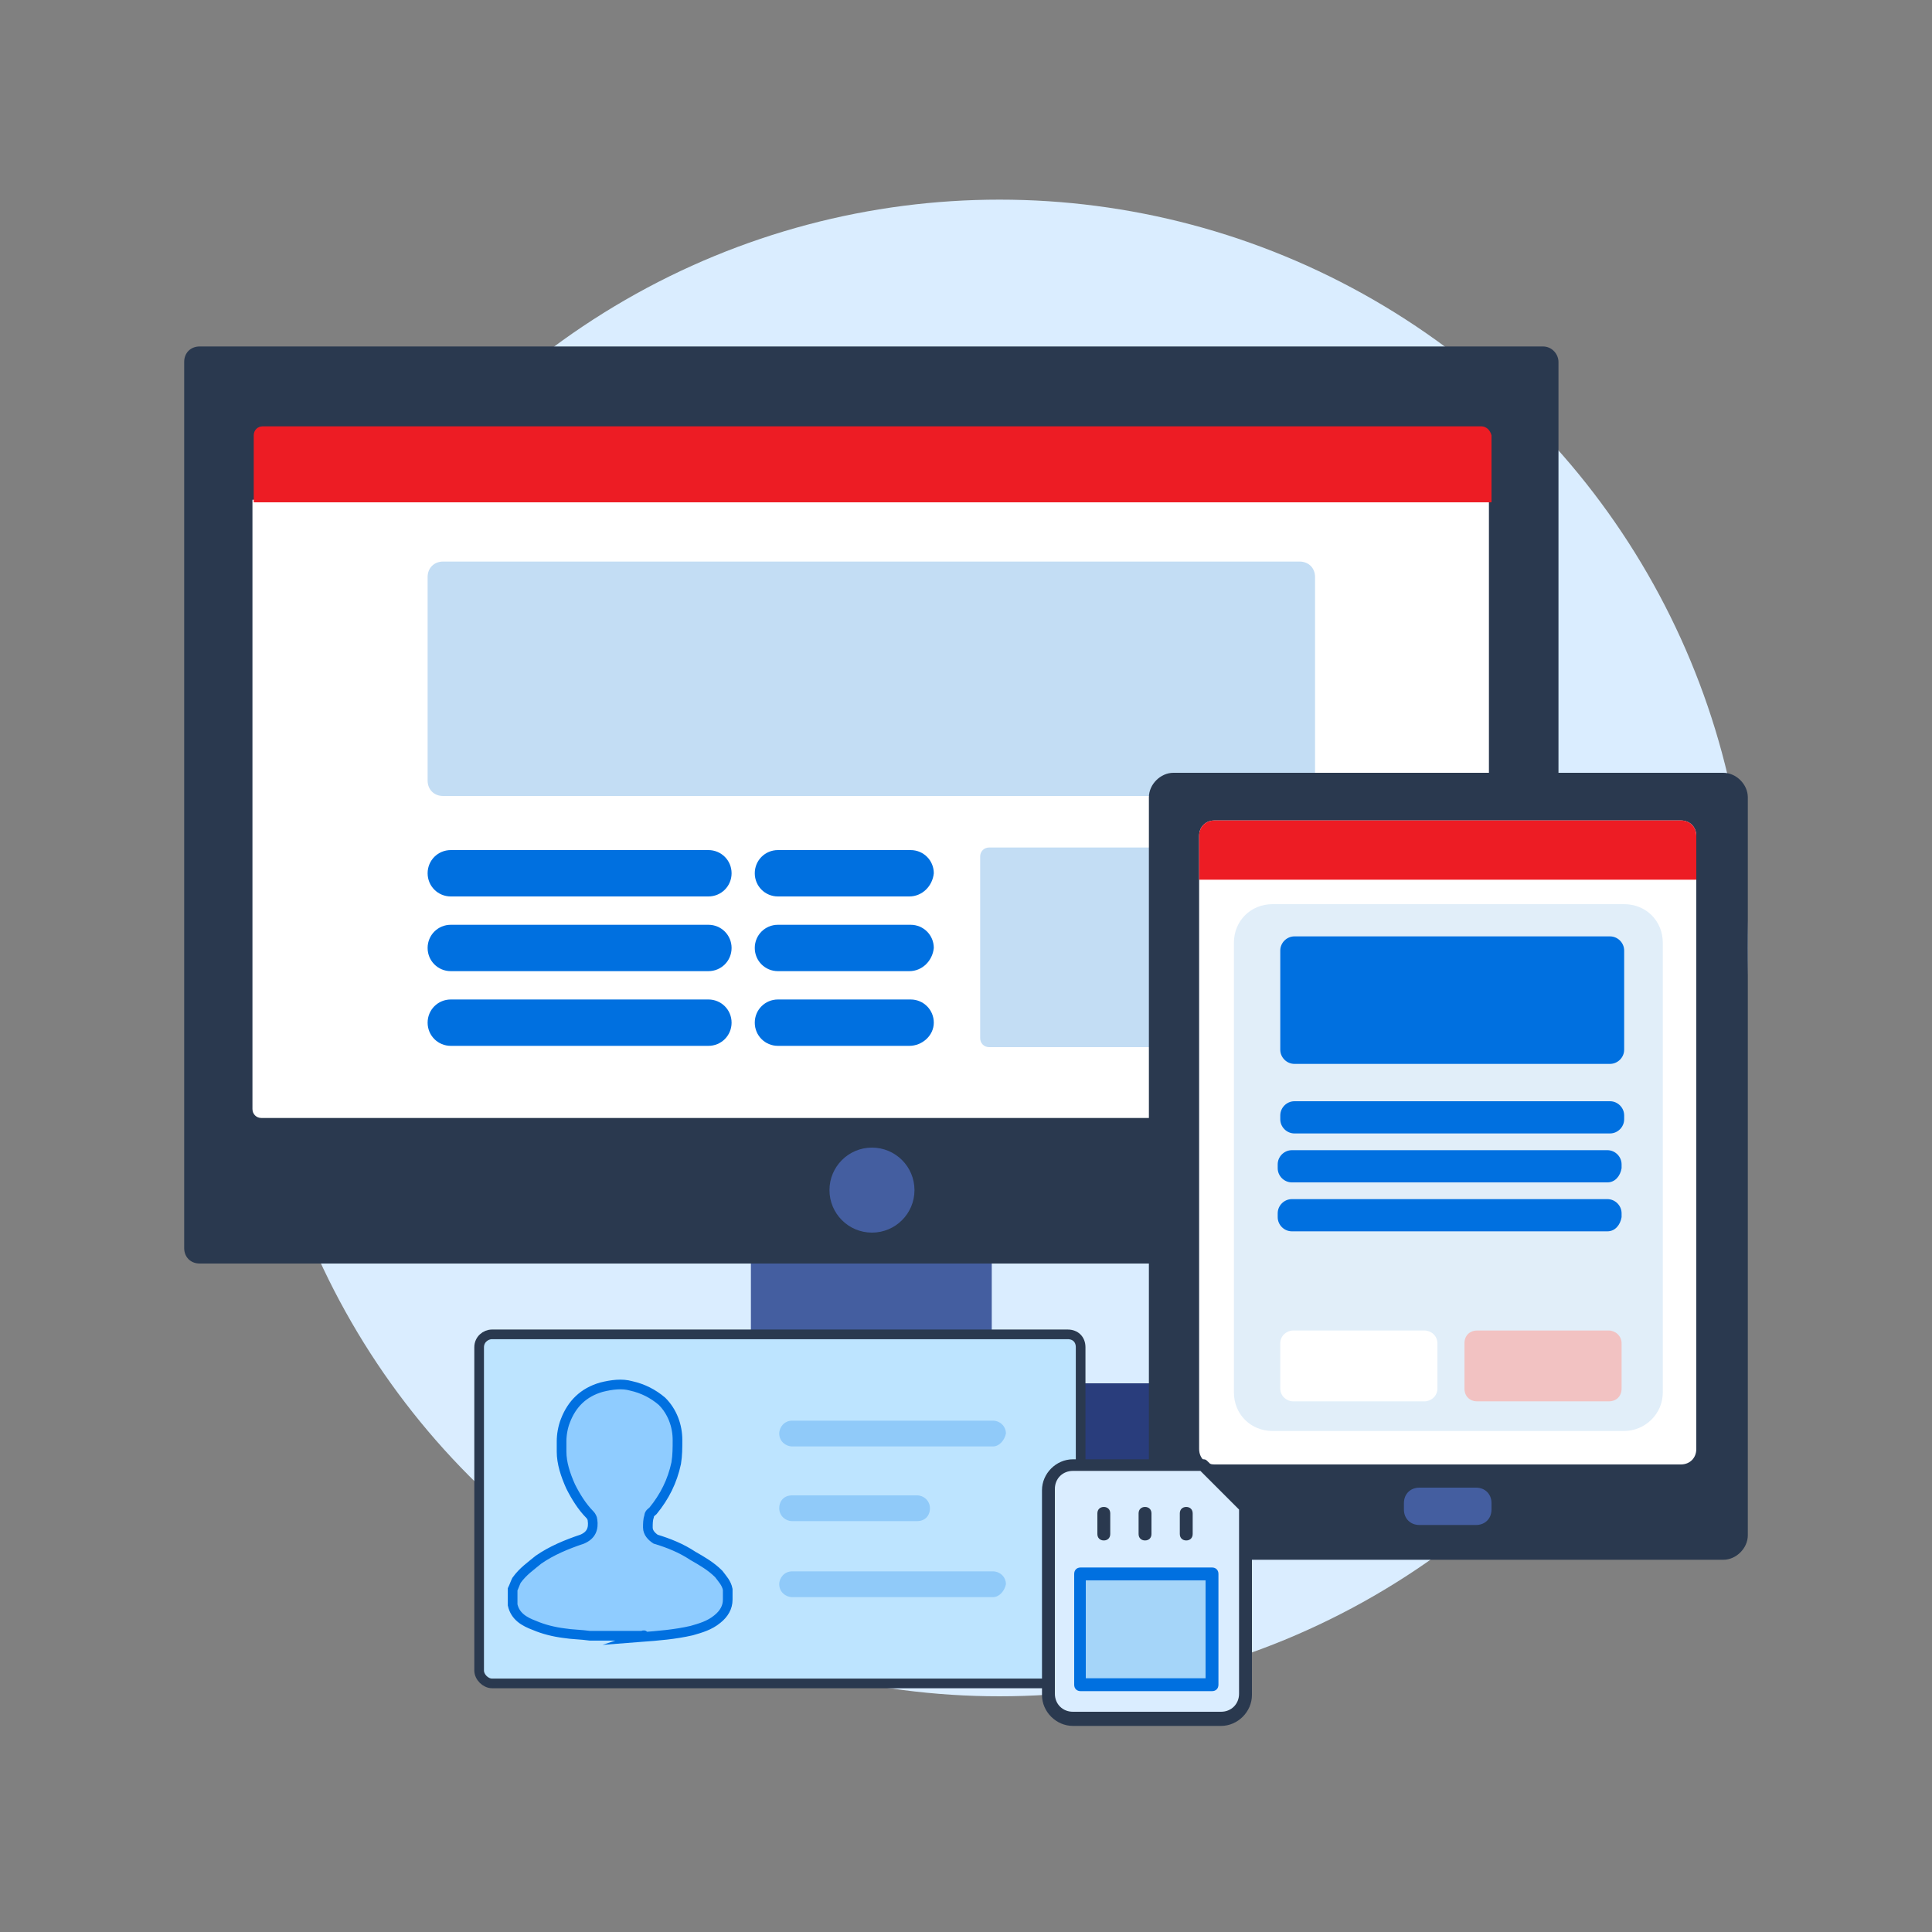 <?xml version="1.0" encoding="utf-8"?>
<!-- Generator: Adobe Illustrator 22.1.0, SVG Export Plug-In . SVG Version: 6.00 Build 0)  -->
<svg version="1.1" id="Layer_1" xmlns="http://www.w3.org/2000/svg" xmlns:xlink="http://www.w3.org/1999/xlink" x="0px" y="0px"
	 viewBox="0 0 150 150" style="enable-background:new 0 0 150 150;" xml:space="preserve">
<rect x="0" y="0" width="150" height="150" fill="#808080" stroke="none"/>
<style type="text/css">
	.st0{fill:#DAEDFF;}
	.st1{fill:#445EA0;}
	.st2{fill:#293D7C;}
	.st3{fill:#2A394F;}
	.st4{fill:#FFFFFF;}
	.st5{fill:#C3DDF4;}
	.st6{fill:#ED1C24;}
	.st7{fill:#0070E0;}
	.st8{fill:#E1EEF9;}
	.st9{fill:#F2C2C2;}
	.st10{fill:#BDE4FF;stroke:#2A394F;stroke-width:0.75;stroke-miterlimit:10;}
	.st11{fill:#90CAF9;}
	.st12{fill:#8FCCFF;stroke:#0070E0;stroke-width:0.75;stroke-miterlimit:10;}
	.st13{fill:#A5D5F9;}
</style>
<circle class="st0" cx="77.6" cy="73.6" r="58.1"/>
<rect x="58.3" y="97.9" class="st1" width="18.7" height="9.8"/>
<path class="st2" d="M89.4,107.4H44.6c-0.7,0-1.2,0.5-1.2,1.2v6.1c0,0.7,0.5,1.2,1.2,1.2h44.9L89.4,107.4L89.4,107.4z"/>
<path class="st3" d="M119.8,26.9H15.5c-0.7,0-1.2,0.5-1.2,1.2v68.8c0,0.7,0.5,1.2,1.2,1.2h73.9V61.9c0-0.9,0.7-1.7,1.7-1.7H121V28.1
	C121,27.5,120.5,26.9,119.8,26.9z"/>
<path class="st4" d="M19.6,86.1c0,0.4,0.3,0.7,0.7,0.7h69V61.9c0-0.9,0.7-1.7,1.7-1.7h24.6V38.8H19.6V86.1z"/>
<circle class="st1" cx="67.7" cy="92.4" r="3.3"/>
<path class="st5" d="M89.4,65.8H76.8c-0.4,0-0.7,0.3-0.7,0.7v14.1c0,0.4,0.3,0.7,0.7,0.7h12.7V65.8z"/>
<path class="st5" d="M91.1,60.3h11V44.8c0-0.7-0.5-1.2-1.2-1.2H34.4c-0.7,0-1.2,0.5-1.2,1.2v15.8c0,0.7,0.5,1.2,1.2,1.2h55
	C89.5,60.9,90.2,60.3,91.1,60.3z"/>
<path class="st6" d="M115,33.1H20.4c-0.4,0-0.7,0.3-0.7,0.7V39h96.1v-5.2C115.7,33.4,115.4,33.1,115,33.1z"/>
<g>
	<path class="st7" d="M55,69.6H35c-1,0-1.8-0.8-1.8-1.8c0-1,0.8-1.8,1.8-1.8H55c1,0,1.8,0.8,1.8,1.8C56.8,68.8,56,69.6,55,69.6z"/>
	<path class="st7" d="M55,75.4H35c-1,0-1.8-0.8-1.8-1.8c0-1,0.8-1.8,1.8-1.8H55c1,0,1.8,0.8,1.8,1.8C56.8,74.6,56,75.4,55,75.4z"/>
	<path class="st7" d="M55,81.2H35c-1,0-1.8-0.8-1.8-1.8s0.8-1.8,1.8-1.8H55c1,0,1.8,0.8,1.8,1.8S56,81.2,55,81.2z"/>
	<path class="st7" d="M70.6,69.6H60.4c-1,0-1.8-0.8-1.8-1.8c0-1,0.8-1.8,1.8-1.8h10.3c1,0,1.8,0.8,1.8,1.8
		C72.4,68.8,71.6,69.6,70.6,69.6z"/>
	<path class="st7" d="M70.6,75.4H60.4c-1,0-1.8-0.8-1.8-1.8c0-1,0.8-1.8,1.8-1.8h10.3c1,0,1.8,0.8,1.8,1.8
		C72.4,74.6,71.6,75.4,70.6,75.4z"/>
	<path class="st7" d="M70.6,81.2H60.4c-1,0-1.8-0.8-1.8-1.8s0.8-1.8,1.8-1.8h10.3c1,0,1.8,0.8,1.8,1.8S71.6,81.2,70.6,81.2z"/>
</g>
<path class="st3" d="M133.8,60c1,0,1.9,0.9,1.9,1.9v57.3c0,1-0.9,1.9-1.9,1.9H91.1c-1,0-1.9-0.9-1.9-1.9V61.9c0-1,0.9-1.9,1.9-1.9
	H133.8L133.8,60z"/>
<path class="st4" d="M94.3,113.7c-0.7,0-1.2-0.5-1.2-1.2V64.9c0-0.7,0.5-1.2,1.2-1.2h36.2c0.7,0,1.2,0.5,1.2,1.2v47.6
	c0,0.7-0.5,1.2-1.2,1.2H94.3z"/>
<path class="st1" d="M110.2,118.4c-0.7,0-1.2-0.5-1.2-1.2v-0.5c0-0.7,0.5-1.2,1.2-1.2h4.4c0.7,0,1.2,0.5,1.2,1.2v0.5
	c0,0.7-0.5,1.2-1.2,1.2H110.2z"/>
<path class="st6" d="M131.7,68.3v-3.4c0-0.7-0.5-1.2-1.2-1.2H94.3c-0.7,0-1.2,0.5-1.2,1.2v3.4H131.7L131.7,68.3z"/>
<path class="st8" d="M126.1,111.1H98.8c-1.7,0-3-1.3-3-3V73.2c0-1.7,1.3-3,3-3h27.3c1.7,0,3,1.3,3,3v34.9
	C129.1,109.8,127.7,111.1,126.1,111.1z"/>
<path class="st9" d="M124.9,108.8h-10.2c-0.6,0-1-0.4-1-1v-3.5c0-0.6,0.4-1,1-1h10.2c0.5,0,1,0.4,1,1v3.5
	C125.9,108.4,125.5,108.8,124.9,108.8z"/>
<path class="st4" d="M110.6,108.8h-10.2c-0.5,0-1-0.4-1-1v-3.5c0-0.6,0.5-1,1-1h10.2c0.5,0,1,0.4,1,1v3.5
	C111.6,108.4,111.1,108.8,110.6,108.8z"/>
<path class="st7" d="M125,88h-24.5c-0.6,0-1.1-0.5-1.1-1.1v-0.3c0-0.6,0.5-1.1,1.1-1.1H125c0.6,0,1.1,0.5,1.1,1.1v0.3
	C126.1,87.5,125.6,88,125,88z"/>
<path class="st7" d="M124.8,91.8h-24.5c-0.6,0-1.1-0.5-1.1-1.1v-0.3c0-0.6,0.5-1.1,1.1-1.1h24.5c0.6,0,1.1,0.5,1.1,1.1v0.3
	C125.8,91.3,125.4,91.8,124.8,91.8z"/>
<path class="st7" d="M124.8,95.6h-24.5c-0.6,0-1.1-0.5-1.1-1.1v-0.3c0-0.6,0.5-1.1,1.1-1.1h24.5c0.6,0,1.1,0.5,1.1,1.1v0.3
	C125.8,95.1,125.4,95.6,124.8,95.6z"/>
<path class="st7" d="M125,82.6h-24.5c-0.6,0-1.1-0.5-1.1-1.1v-7.7c0-0.6,0.5-1.1,1.1-1.1H125c0.6,0,1.1,0.5,1.1,1.1v7.7
	C126.1,82.1,125.6,82.6,125,82.6z"/>
<path class="st10" d="M82.9,130.7H38.2c-0.5,0-1-0.5-1-1v-25.1c0-0.6,0.5-1,1-1h44.7c0.6,0,1,0.4,1,1v25.1
	C83.9,130.3,83.5,130.7,82.9,130.7z"/>
<g>
	<path class="st11" d="M77.1,112.3H61.5c-0.5,0-1-0.4-1-1c0-0.5,0.4-1,1-1h15.6c0.5,0,1,0.4,1,1C78,111.8,77.6,112.3,77.1,112.3z"/>
	<path class="st11" d="M71.2,118.1h-9.7c-0.5,0-1-0.4-1-1s0.4-1,1-1h9.7c0.5,0,1,0.4,1,1S71.8,118.1,71.2,118.1z"/>
	<path class="st11" d="M77.1,124H61.5c-0.5,0-1-0.4-1-1c0-0.5,0.4-1,1-1h15.6c0.5,0,1,0.4,1,1C78,123.5,77.6,124,77.1,124z"/>
</g>
<g id="g505EQ.tif_3_">
	<g>
		<path class="st12" d="M49.9,127c-1.1,0-2.2,0-3.3,0c0,0-0.1,0-0.2,0c-0.2,0-0.4,0-0.6,0c-0.7-0.1-1.4-0.1-2-0.2
			c-0.8-0.1-1.6-0.3-2.3-0.6c-0.8-0.3-1.5-0.7-1.7-1.6c0-0.4,0-0.8,0-1.2c0.1-0.2,0.2-0.5,0.3-0.7c0.5-0.7,1.1-1.1,1.7-1.6
			c1-0.7,2.2-1.2,3.4-1.6c0.7-0.3,0.9-0.8,0.8-1.5c0-0.1-0.1-0.3-0.2-0.4c-0.6-0.6-1.1-1.4-1.5-2.2c-0.4-0.9-0.7-1.8-0.7-2.7
			c0-0.3,0-0.6,0-0.8c0-0.5,0.1-1.1,0.3-1.6c0.5-1.3,1.4-2.2,2.8-2.6c0.8-0.2,1.6-0.3,2.3-0.1c0.9,0.2,1.7,0.6,2.4,1.2
			c0.8,0.8,1.2,1.9,1.2,3c0,0.6,0,1.2-0.1,1.8c-0.3,1.4-0.9,2.6-1.8,3.7c-0.1,0.1-0.3,0.2-0.3,0.4c-0.1,0.3-0.1,0.6-0.1,0.9
			c0,0.4,0.3,0.7,0.6,0.9c1,0.3,2,0.7,2.9,1.3c0.7,0.4,1.4,0.8,2,1.4c0.3,0.4,0.6,0.7,0.7,1.2c0,0.3,0,0.5,0,0.8
			c0,0.6-0.3,1.1-0.8,1.5c-0.6,0.5-1.3,0.7-2,0.9c-1.3,0.3-2.6,0.4-3.9,0.5C50.1,127,50,126.9,49.9,127z"/>
	</g>
</g>
<path class="st13" d="M83.9,122.2h10.2v8.6H83.9V122.2z"/>
<path class="st0" d="M94.1,130.8v-8.6H83.9v8.6H94.1z M96.7,117v14.6c0,1.1-0.9,1.9-1.9,1.9H83.3c-1.1,0-1.9-0.9-1.9-1.9v-15.9
	c0-1.1,0.9-1.9,1.9-1.9h10.1L96.7,117z"/>
<g>
	<path class="st3" d="M93.7,113.4c-0.1-0.1-0.2-0.1-0.3-0.1H83.3c-1.3,0-2.4,1.1-2.4,2.4v15.9c0,1.3,1.1,2.4,2.4,2.4h11.5
		c1.3,0,2.4-1.1,2.4-2.4V117c0-0.1-0.1-0.3-0.1-0.3L93.7,113.4z M96.2,131.5c0,0.8-0.6,1.4-1.4,1.4H83.3c-0.8,0-1.4-0.6-1.4-1.4
		v-15.9c0-0.8,0.6-1.4,1.4-1.4h9.9l3,3V131.5z"/>
	<path class="st7" d="M83.4,122.2v8.6c0,0.3,0.2,0.5,0.5,0.5h10.2v0c0.3,0,0.5-0.2,0.5-0.5v-8.6c0-0.3-0.2-0.5-0.5-0.5H83.9
		C83.6,121.7,83.4,121.9,83.4,122.2z M84.3,122.7h9.3v7.6h-9.3V122.7z"/>
	<path class="st3" d="M85.7,119.6c0.3,0,0.5-0.2,0.5-0.5v-1.6c0-0.3-0.2-0.5-0.5-0.5c-0.3,0-0.5,0.2-0.5,0.5v1.6
		C85.2,119.4,85.4,119.6,85.7,119.6z"/>
	<path class="st3" d="M88.9,119.6c0.3,0,0.5-0.2,0.5-0.5v-1.6c0-0.3-0.2-0.5-0.5-0.5s-0.5,0.2-0.5,0.5v1.6
		C88.4,119.4,88.6,119.6,88.9,119.6z"/>
	<path class="st3" d="M92.1,119.6c0.3,0,0.5-0.2,0.5-0.5v-1.6c0-0.3-0.2-0.5-0.5-0.5s-0.5,0.2-0.5,0.5v1.6
		C91.6,119.4,91.8,119.6,92.1,119.6z"/>
</g>
</svg>
